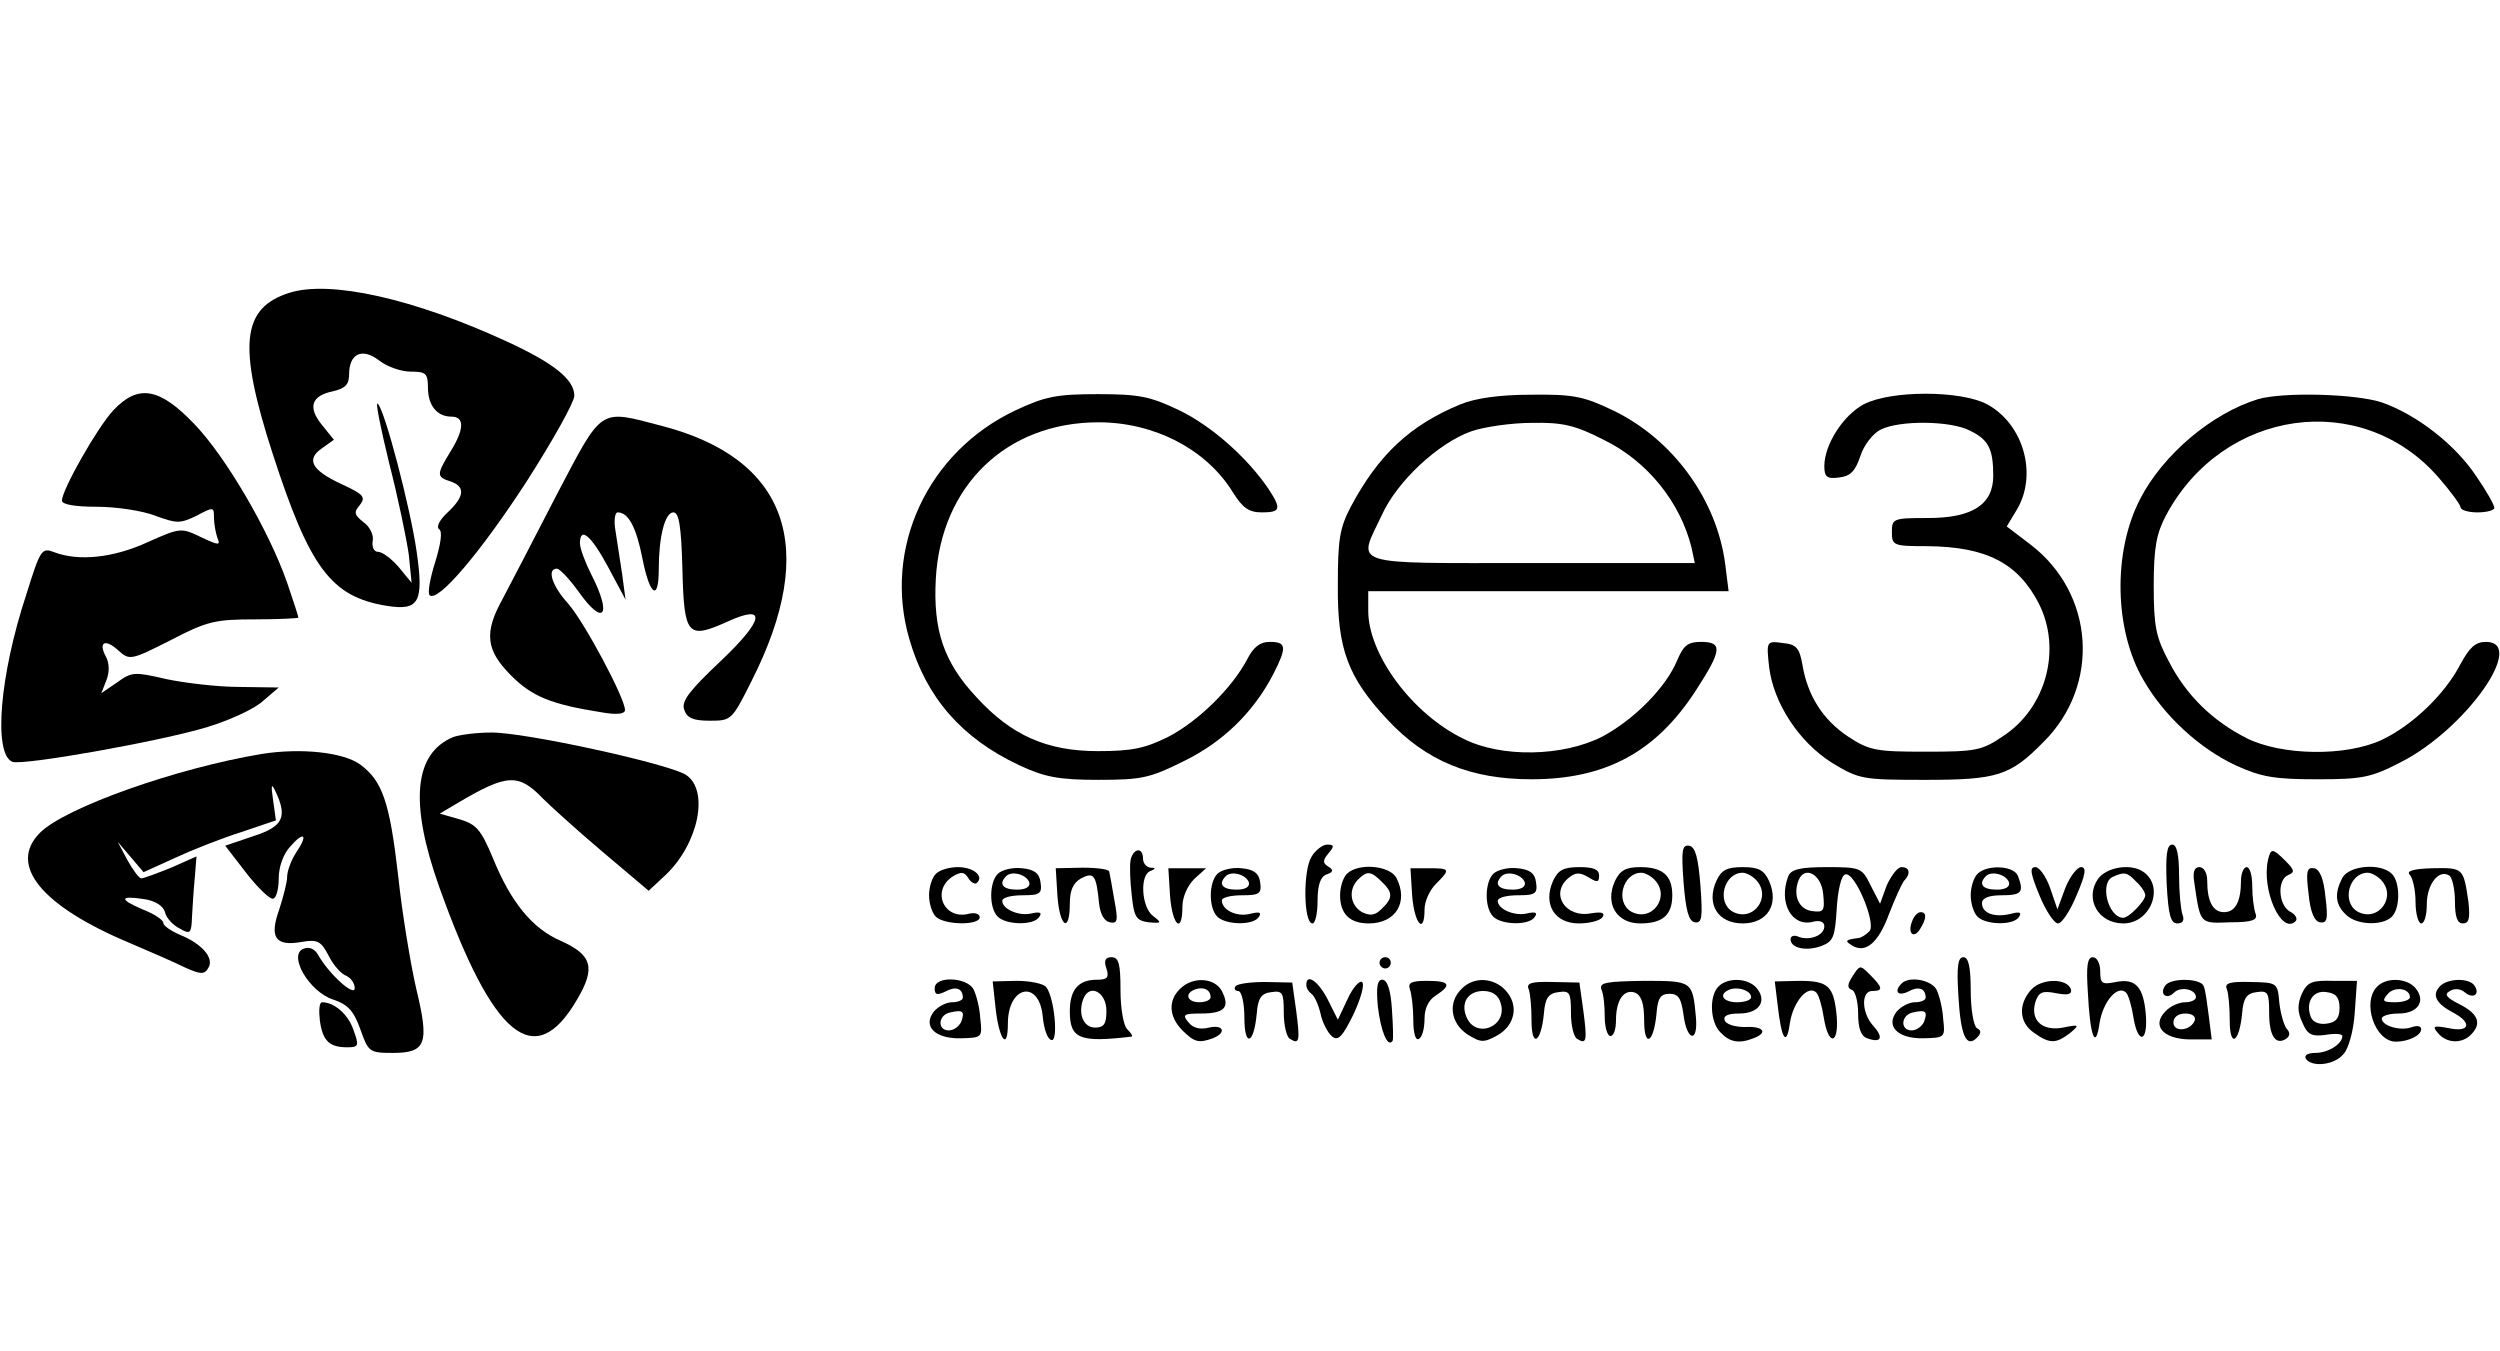 <?xml version="1.0" standalone="no"?>
<!DOCTYPE svg PUBLIC "-//W3C//DTD SVG 20010904//EN"
 "http://www.w3.org/TR/2001/REC-SVG-20010904/DTD/svg10.dtd">
<svg version="1.0" xmlns="http://www.w3.org/2000/svg"
 width="444pt" height="240pt" viewBox="0 0 444 240"
 preserveAspectRatio="xMidYMid meet">

<g transform="translate(0,240) scale(0.1,-0.1)"
fill="#000000" stroke="none">
<path d="M514 1880 c-85 -27 -92 -93 -30 -285 66 -204 104 -255 203 -271 57
-9 66 6 53 96 -11 77 -56 250 -69 263 -5 5 5 -43 20 -105 16 -62 31 -135 35
-163 l5 -50 -23 28 c-13 15 -29 27 -37 27 -7 0 -11 9 -9 20 2 10 -6 26 -17 33
-16 13 -17 17 -6 30 11 14 7 19 -32 37 -54 25 -64 44 -35 64 l21 15 -21 26
c-26 32 -19 52 19 60 22 5 29 12 29 30 0 37 23 48 53 25 14 -11 39 -20 56 -20
27 0 31 -3 31 -28 0 -32 16 -52 42 -52 23 0 23 -22 -2 -62 -25 -41 -25 -45 0
-53 27 -9 25 -27 -5 -55 -14 -13 -21 -26 -15 -30 6 -4 3 -25 -7 -58 -9 -28
-14 -55 -10 -59 14 -14 90 75 173 203 46 72 84 140 84 151 0 29 -36 58 -121
97 -163 75 -312 109 -385 86z"/>
<path d="M201 1671 c-28 -30 -91 -141 -91 -160 0 -7 23 -11 62 -11 34 0 81 -7
104 -16 38 -14 44 -14 73 0 30 16 31 16 31 -3 0 -11 3 -27 6 -36 6 -14 3 -14
-29 1 -35 17 -37 17 -95 -9 -61 -28 -122 -34 -165 -18 -23 9 -25 6 -50 -74
-48 -145 -59 -284 -25 -298 19 -7 266 37 347 62 39 12 83 32 98 46 l28 24 -70
1 c-38 0 -97 7 -130 14 -56 13 -61 13 -87 -6 l-28 -19 9 23 c6 15 5 31 -1 42
-14 26 -1 32 22 11 20 -18 22 -18 93 18 65 34 80 37 150 37 42 0 77 2 77 3 0
2 -9 30 -20 62 -32 92 -109 224 -165 282 -62 65 -100 71 -144 24z"/>
<path d="M1803 1671 c-156 -74 -235 -245 -188 -406 30 -104 93 -176 195 -224
45 -21 70 -26 140 -26 77 0 92 3 152 33 70 34 124 87 159 154 25 49 24 58 -6
58 -17 0 -29 -9 -40 -31 -27 -51 -86 -109 -139 -137 -42 -21 -65 -26 -126 -26
-91 0 -154 28 -216 96 -58 62 -77 119 -72 210 9 165 125 278 289 278 99 0 192
-48 239 -125 17 -27 28 -35 51 -35 33 0 35 6 13 40 -38 57 -103 114 -159 141
-52 25 -72 29 -145 29 -73 0 -94 -4 -147 -29z"/>
<path d="M2594 1682 c-90 -37 -146 -90 -195 -182 -20 -38 -23 -59 -23 -140 -1
-113 18 -163 88 -238 69 -74 148 -106 256 -106 131 0 221 48 292 158 46 71 48
86 9 86 -23 0 -31 -6 -42 -32 -20 -49 -77 -106 -133 -136 -70 -36 -180 -38
-247 -4 -91 44 -169 150 -169 227 l0 35 320 0 320 0 -6 48 c-15 115 -93 222
-199 273 -52 25 -71 29 -145 28 -56 0 -99 -6 -126 -17z m254 -63 c78 -38 136
-111 156 -191 l6 -28 -290 0 c-329 0 -309 -6 -266 85 27 60 100 128 159 149
23 8 72 15 108 15 54 1 76 -4 127 -30z"/>
<path d="M3310 1682 c-37 -20 -70 -72 -70 -110 0 -19 5 -23 26 -20 20 2 29 11
38 38 6 19 22 40 36 47 34 17 125 16 159 -2 33 -16 41 -33 41 -80 0 -51 -37
-75 -116 -75 -62 0 -64 -1 -64 -25 0 -24 3 -25 63 -25 105 -1 161 -30 198
-102 41 -81 13 -185 -63 -235 -38 -26 -49 -28 -138 -28 -88 0 -100 2 -138 27
-45 30 -72 73 -81 128 -5 29 -11 36 -35 38 -29 4 -29 3 -24 -43 8 -64 53 -133
112 -170 48 -29 54 -30 165 -30 128 0 151 7 210 67 102 101 91 264 -23 351
l-42 32 18 30 c37 62 12 152 -53 187 -47 25 -171 25 -219 0z"/>
<path d="M4010 1691 c-82 -25 -169 -99 -209 -177 -49 -94 -46 -234 6 -322 36
-63 99 -121 163 -151 46 -21 69 -25 145 -25 81 0 96 3 150 31 115 59 223 213
150 213 -19 0 -29 -10 -45 -39 -27 -53 -85 -109 -140 -135 -64 -30 -178 -28
-240 3 -61 31 -107 76 -138 136 -23 43 -27 62 -27 135 0 68 5 93 22 125 101
189 346 224 483 68 22 -25 40 -50 40 -54 0 -5 14 -9 30 -9 17 0 30 4 30 8 0 5
-14 30 -32 56 -37 56 -105 109 -167 131 -47 16 -177 19 -221 6z"/>
<path d="M988 1520 c-40 -78 -83 -160 -95 -183 -34 -61 -30 -92 15 -137 37
-37 71 -51 160 -65 28 -5 42 -3 42 4 0 21 -72 156 -101 189 -29 32 -38 62 -20
62 5 0 22 -18 38 -40 45 -64 61 -44 23 30 -11 22 -20 46 -20 55 0 31 20 14 50
-42 l31 -58 -6 45 c-4 25 -9 60 -12 78 -3 17 -1 32 4 32 19 0 33 -26 44 -82
13 -66 29 -77 29 -19 0 58 11 101 26 101 10 0 14 -25 16 -102 3 -117 9 -124
80 -92 70 32 66 4 -12 -70 -55 -52 -70 -71 -65 -86 5 -15 15 -20 46 -20 38 0
39 1 74 71 120 237 64 395 -161 453 -111 29 -103 34 -186 -124z"/>
<path d="M805 1091 c-70 -29 -78 -117 -25 -266 96 -269 170 -329 245 -200 33
56 27 79 -29 104 -51 22 -89 69 -121 148 -21 50 -29 59 -59 68 l-35 10 32 19
c88 52 108 53 152 7 11 -11 57 -53 103 -92 l84 -71 30 28 c59 56 78 151 36
178 -32 20 -288 76 -346 75 -26 0 -56 -4 -67 -8z"/>
<path d="M465 1061 c-151 -25 -349 -95 -394 -140 -57 -57 2 -130 160 -196 35
-15 79 -34 97 -43 29 -13 35 -13 42 -1 11 17 -11 43 -51 59 -16 7 -29 16 -29
21 0 5 -16 16 -37 24 -42 18 -41 25 4 18 19 -3 33 -12 36 -23 2 -10 14 -23 26
-29 19 -11 21 -9 22 21 1 18 3 50 5 70 l3 37 -45 -20 c-25 -10 -49 -19 -53
-19 -4 0 -15 15 -25 33 l-17 32 23 -27 23 -27 55 25 c30 14 83 35 118 46 l62
21 -5 36 c-4 27 -3 31 4 16 22 -46 14 -63 -39 -80 l-50 -17 37 -48 c21 -27 43
-48 48 -46 6 1 10 18 10 36 0 20 8 43 20 56 25 29 33 22 11 -10 -9 -14 -16
-33 -16 -43 0 -10 -7 -36 -14 -58 -18 -50 -7 -66 39 -58 29 5 35 2 49 -25 8
-16 22 -32 31 -35 8 -4 15 -13 15 -22 0 -16 -45 24 -65 59 -6 11 -16 15 -26
11 -28 -11 10 -76 52 -90 27 -9 37 -20 49 -53 14 -40 16 -42 57 -42 60 0 66
16 42 115 -10 44 -25 134 -32 201 -15 130 -28 167 -67 196 -30 22 -105 30
-175 19z"/>
<path d="M2329 878 c-15 -25 -14 -118 2 -118 5 0 9 18 9 40 0 28 5 43 16 47
12 4 13 8 3 14 -10 6 -10 11 0 23 11 13 11 16 -2 16 -8 0 -21 -10 -28 -22z"/>
<path d="M2990 833 c4 -50 9 -69 20 -71 13 -2 14 9 10 65 -4 50 -9 69 -20 71
-13 2 -14 -9 -10 -65z"/>
<path d="M3848 830 c3 -55 7 -70 19 -70 10 0 13 6 9 16 -3 9 -6 40 -6 70 0 36
-4 54 -12 54 -10 0 -12 -19 -10 -70z"/>
<path d="M2008 873 c-2 -10 -1 -38 2 -63 4 -39 8 -45 30 -48 23 -2 24 -1 8 11
-21 16 -24 73 -5 80 10 4 10 6 0 6 -7 1 -13 8 -13 16 0 21 -17 19 -22 -2z"/>
<path d="M4028 873 c-12 -54 24 -134 49 -109 4 4 0 12 -10 17 -21 12 -23 57
-3 65 12 5 11 9 -5 25 -23 23 -26 23 -31 2z"/>
<path d="M1662 848 c-7 -7 -12 -24 -12 -38 0 -14 5 -31 12 -38 15 -15 78 -16
78 -1 0 6 -9 9 -20 6 -44 -11 -67 42 -27 67 14 8 20 8 27 -4 5 -8 12 -11 15
-8 13 12 -6 28 -34 28 -15 0 -32 -5 -39 -12z"/>
<path d="M1772 848 c-15 -15 -16 -60 0 -76 15 -15 65 -16 74 0 5 7 1 9 -13 6
-22 -6 -53 7 -53 22 0 6 16 10 36 10 31 0 35 3 32 23 -2 16 -11 23 -33 25 -17
2 -36 -3 -43 -10z m56 -15 c2 -8 -6 -13 -22 -13 -25 0 -33 10 -19 24 10 10 36
3 41 -11z"/>
<path d="M1878 809 c4 -56 22 -67 22 -14 0 24 6 37 20 45 23 12 27 6 32 -45 2
-18 9 -31 19 -33 14 -3 15 3 8 40 -4 24 -8 46 -9 50 0 4 -21 7 -47 7 l-48 -1
3 -49z"/>
<path d="M2078 809 c4 -53 22 -69 22 -19 0 17 9 37 21 49 l21 19 -34 0 -33 0
3 -49z"/>
<path d="M2162 848 c-15 -15 -16 -60 0 -76 15 -15 65 -16 74 0 5 8 0 9 -16 5
-24 -6 -50 7 -50 24 0 5 16 9 36 9 31 0 35 3 32 23 -2 16 -11 23 -33 25 -17 2
-36 -3 -43 -10z m56 -15 c2 -8 -6 -13 -22 -13 -25 0 -33 10 -19 24 10 10 36 3
41 -11z"/>
<path d="M2392 848 c-7 -7 -12 -24 -12 -38 0 -33 17 -50 51 -50 48 0 71 38 49
81 -12 22 -68 27 -88 7z m62 -14 c20 -19 20 -29 0 -48 -12 -12 -20 -13 -35 -6
-21 12 -25 40 -7 58 16 16 23 15 42 -4z"/>
<path d="M2508 809 c4 -50 22 -70 22 -24 0 14 9 34 20 45 26 26 26 28 -12 28
l-33 0 3 -49z"/>
<path d="M2652 848 c-15 -15 -16 -60 0 -76 15 -15 65 -16 74 0 5 7 1 9 -13 6
-22 -6 -53 7 -53 22 0 6 16 10 36 10 31 0 35 3 32 23 -2 16 -11 23 -33 25 -17
2 -36 -3 -43 -10z m56 -15 c2 -8 -6 -13 -22 -13 -25 0 -33 10 -19 24 10 10 36
3 41 -11z"/>
<path d="M2758 835 c-18 -41 3 -75 46 -75 19 0 38 5 42 11 5 8 -1 10 -20 7
-46 -9 -74 35 -40 63 12 10 20 10 35 1 16 -10 19 -9 19 3 0 11 -10 15 -35 15
-28 0 -38 -5 -47 -25z"/>
<path d="M2868 835 c-18 -40 3 -75 45 -75 40 0 57 15 57 50 0 35 -17 50 -57
50 -26 0 -36 -6 -45 -25z m70 3 c30 -30 -4 -77 -41 -57 -29 17 -15 69 18 69 6
0 16 -5 23 -12z"/>
<path d="M3048 835 c-18 -41 3 -75 47 -75 44 0 65 34 47 75 -9 20 -19 25 -47
25 -28 0 -38 -5 -47 -25z m70 3 c30 -30 -4 -77 -41 -57 -29 17 -15 69 18 69 6
0 16 -5 23 -12z"/>
<path d="M3176 844 c-18 -47 6 -91 44 -81 12 3 20 0 20 -8 0 -16 -25 -26 -45
-19 -8 4 -15 2 -15 -4 0 -16 28 -22 55 -12 21 8 24 16 27 66 2 33 8 59 15 61
17 6 56 -88 43 -101 -6 -6 -15 -12 -20 -12 -23 -3 -24 -5 -11 -13 24 -15 47 4
66 56 10 26 22 52 26 58 13 13 11 25 -4 25 -7 0 -18 -15 -26 -32 l-12 -33 -17
33 c-15 31 -18 32 -78 32 -47 0 -63 -4 -68 -16z m62 -32 c3 -30 1 -33 -20 -30
-23 3 -34 27 -24 54 11 28 41 11 44 -24z"/>
<path d="M3512 848 c-7 -7 -12 -24 -12 -38 0 -14 5 -31 12 -38 15 -15 65 -16
74 0 5 8 0 9 -15 5 -29 -7 -51 1 -51 19 0 9 12 14 35 14 35 0 40 5 29 34 -7
19 -55 21 -72 4z m56 -15 c2 -8 -6 -13 -22 -13 -25 0 -33 10 -19 24 10 10 36
3 41 -11z"/>
<path d="M3622 810 c11 -27 26 -50 33 -50 7 0 22 23 33 50 16 37 18 50 8 50
-7 0 -20 -17 -28 -37 l-14 -38 -13 38 c-7 20 -19 37 -26 37 -11 0 -9 -11 7
-50z"/>
<path d="M3726 839 c-24 -35 0 -79 45 -79 49 0 74 66 35 92 -22 15 -65 8 -80
-13z m68 -5 c9 -8 16 -19 16 -24 0 -10 -29 -40 -39 -40 -27 0 -43 63 -18 73
20 9 25 8 41 -9z"/>
<path d="M3897 833 c11 -75 9 -73 64 -71 39 0 49 4 45 15 -3 8 -6 30 -6 49 0
19 -4 34 -10 34 -5 0 -10 -11 -10 -24 0 -37 -10 -56 -30 -56 -20 0 -30 19 -30
56 0 14 -6 24 -14 24 -9 0 -12 -9 -9 -27z"/>
<path d="M4100 813 c3 -32 10 -49 20 -51 13 -2 15 5 10 45 -3 32 -10 49 -20
51 -13 2 -15 -5 -10 -45z"/>
<path d="M4160 841 c-14 -27 -13 -47 6 -65 18 -19 65 -21 82 -4 15 15 15 61 0
76 -20 20 -76 15 -88 -7z m68 -3 c30 -30 -4 -77 -41 -57 -29 17 -15 69 18 69
6 0 16 -5 23 -12z"/>
<path d="M4280 846 c5 -5 10 -27 10 -48 0 -21 5 -38 10 -38 6 0 10 15 10 34 0
35 21 63 40 51 5 -3 10 -24 10 -46 0 -27 4 -39 14 -39 11 0 13 9 10 38 -9 61
-9 61 -64 60 -35 -1 -47 -5 -40 -12z"/>
<path d="M3396 764 c-9 -22 3 -32 14 -14 12 19 12 30 1 30 -5 0 -12 -7 -15
-16z"/>
<path d="M1965 680 c5 -16 2 -20 -17 -20 -33 0 -48 -18 -48 -56 0 -49 17 -56
110 -45 2 1 -1 6 -8 13 -7 7 -12 38 -12 70 0 46 -3 58 -16 58 -11 0 -14 -6 -9
-20z m0 -75 c0 -23 -4 -30 -20 -30 -21 0 -31 25 -21 51 11 28 41 12 41 -21z"/>
<path d="M2450 690 c0 -5 5 -10 10 -10 6 0 10 5 10 10 0 6 -4 10 -10 10 -5 0
-10 -4 -10 -10z"/>
<path d="M3478 633 c4 -72 14 -95 33 -76 8 8 8 13 0 17 -6 4 -11 34 -11 67 0
42 -4 59 -13 59 -10 0 -12 -17 -9 -67z"/>
<path d="M3708 638 c4 -81 14 -104 21 -54 6 37 32 68 47 53 4 -4 10 -24 13
-44 8 -49 26 -44 22 5 -4 49 -18 65 -53 58 -25 -5 -28 -3 -28 19 0 14 -6 25
-13 25 -10 0 -12 -16 -9 -62z"/>
<path d="M3290 666 c-9 -14 -10 -21 -1 -24 6 -2 11 -21 11 -42 0 -26 5 -40 16
-44 25 -9 30 1 11 22 -21 23 -22 62 -2 62 20 0 19 6 -4 29 -18 18 -18 17 -31
-3z"/>
<path d="M1660 645 c0 -12 4 -13 19 -6 18 10 31 6 31 -11 0 -4 -8 -8 -19 -8
-10 0 -24 -7 -32 -16 -21 -26 1 -49 47 -48 38 1 39 1 35 35 -1 19 -7 42 -12
52 -12 22 -69 24 -69 2z m47 -60 c-4 -8 -13 -15 -22 -15 -21 0 -19 28 3 32 22
5 26 2 19 -17z"/>
<path d="M1768 611 c6 -57 22 -79 22 -29 0 68 56 79 62 12 2 -21 8 -39 15 -41
13 -5 6 75 -9 94 -5 6 -28 11 -52 11 l-43 -1 5 -46z"/>
<path d="M2096 644 c-22 -21 -20 -50 4 -74 21 -21 29 -23 54 -14 25 10 19 25
-7 19 -15 -4 -28 -1 -36 9 -12 14 -9 16 22 16 42 0 52 11 37 40 -13 24 -52 26
-74 4z m54 -15 c0 -5 -9 -9 -20 -9 -22 0 -27 16 -7 23 15 5 27 -1 27 -14z"/>
<path d="M2194 648 c-3 -4 0 -8 5 -8 6 0 11 -21 11 -47 0 -54 17 -48 22 7 2
27 8 36 26 38 20 3 22 -1 22 -37 0 -22 5 -43 11 -46 17 -11 18 -3 11 50 l-7
50 -48 1 c-26 0 -50 -3 -53 -8z"/>
<path d="M2320 651 c0 -6 4 -12 9 -16 5 -3 12 -18 16 -34 3 -16 13 -35 20 -41
11 -10 19 -2 39 39 13 28 20 53 15 57 -5 3 -17 -11 -26 -31 l-17 -36 -18 36
c-17 33 -38 47 -38 26z"/>
<path d="M2447 613 c5 -43 17 -74 26 -62 2 2 1 28 -1 57 -2 33 -8 52 -17 52
-9 0 -11 -13 -8 -47z"/>
<path d="M2504 643 c3 -8 6 -33 6 -54 0 -24 4 -38 10 -34 6 3 10 19 10 36 0
18 7 33 20 41 29 19 25 26 -16 26 -27 0 -34 -3 -30 -15z"/>
<path d="M2596 644 c-25 -24 -20 -61 10 -81 24 -15 29 -15 53 -2 32 18 39 54
15 80 -21 23 -57 25 -78 3z m69 -25 c14 -42 -45 -66 -61 -24 -10 25 4 45 30
45 16 0 27 -7 31 -21z"/>
<path d="M2715 643 c3 -8 5 -33 5 -56 0 -49 17 -39 22 13 2 27 8 36 26 38 20
3 22 -1 22 -37 0 -22 5 -43 11 -46 17 -11 18 -3 11 50 l-7 50 -48 1 c-37 1
-47 -2 -42 -13z"/>
<path d="M2844 643 c4 -8 6 -30 6 -49 0 -19 5 -34 10 -34 6 0 10 12 10 28 0
36 14 56 34 49 11 -5 16 -19 16 -49 0 -50 17 -41 22 12 2 27 7 35 23 35 16 0
21 -8 25 -38 6 -46 26 -50 22 -4 -6 65 -6 65 -93 65 -66 -1 -79 -3 -75 -15z"/>
<path d="M3052 648 c-17 -17 -15 -64 4 -82 16 -17 33 -20 58 -10 27 10 18 22
-15 20 -18 0 -34 5 -36 12 -3 8 6 12 26 12 35 0 50 22 31 45 -15 18 -51 20
-68 3z m58 -19 c0 -5 -11 -9 -25 -9 -26 0 -34 15 -12 23 16 5 37 -3 37 -14z"/>
<path d="M3157 616 c7 -63 16 -76 22 -32 6 37 32 68 47 53 4 -4 10 -24 13 -44
8 -51 27 -49 23 2 -5 54 -15 63 -66 63 l-44 -1 5 -41z"/>
<path d="M3377 653 c-14 -14 -6 -23 12 -14 18 10 31 6 31 -11 0 -4 -8 -8 -19
-8 -10 0 -24 -7 -32 -16 -21 -26 1 -49 47 -48 38 1 39 1 35 35 -1 19 -7 42
-12 52 -10 17 -49 24 -62 10z m40 -68 c-4 -8 -13 -15 -22 -15 -21 0 -19 28 3
32 22 5 26 2 19 -17z"/>
<path d="M3607 642 c-23 -26 -21 -58 5 -76 28 -20 39 -20 64 -1 18 15 17 16
-12 10 -37 -7 -59 13 -49 46 6 17 12 20 37 15 21 -4 28 -2 26 7 -7 20 -52 20
-71 -1z"/>
<path d="M3845 649 c-10 -15 3 -25 16 -12 12 12 39 6 39 -8 0 -5 -9 -9 -19 -9
-11 0 -27 -7 -35 -16 -25 -25 -5 -49 42 -50 l40 0 -5 40 c-3 23 -6 47 -9 54
-4 15 -60 16 -69 1z m53 -61 c-7 -19 -38 -22 -38 -4 0 10 9 16 21 16 12 0 19
-5 17 -12z"/>
<path d="M3955 643 c3 -8 5 -33 5 -56 0 -49 17 -39 22 13 2 27 8 36 26 38 20
3 22 -1 22 -37 0 -40 11 -58 30 -46 7 5 8 11 1 18 -5 7 -11 28 -13 47 -3 35
-4 35 -51 36 -37 1 -47 -2 -42 -13z"/>
<path d="M4088 635 c-8 -19 -8 -32 1 -51 9 -22 17 -25 41 -22 17 3 30 2 30 -2
0 -14 -25 -30 -48 -30 -13 0 -20 -4 -17 -10 10 -16 51 -12 67 8 9 9 18 42 20
73 l4 57 -43 0 c-37 1 -45 -2 -55 -23z m67 -25 c0 -18 -6 -26 -23 -28 -13 -2
-25 3 -28 12 -10 26 4 48 28 44 17 -2 23 -10 23 -28z"/>
<path d="M4222 648 c-28 -28 -4 -98 33 -98 22 0 45 11 45 22 0 6 -7 7 -16 4
-20 -8 -54 2 -54 15 0 5 14 9 30 9 34 0 49 22 30 45 -15 18 -51 20 -68 3z m58
-19 c0 -5 -12 -9 -26 -9 -22 0 -24 2 -14 14 12 15 40 11 40 -5z"/>
<path d="M4332 647 c-13 -15 -5 -30 26 -46 33 -18 28 -35 -9 -27 -27 5 -30 4
-19 -9 15 -18 42 -19 58 -3 20 20 14 37 -19 54 -24 12 -29 18 -18 24 8 5 19 4
26 -2 15 -13 28 -4 18 11 -9 15 -50 14 -63 -2z"/>
<path d="M568 588 c5 -37 17 -48 49 -48 20 0 21 3 11 30 -9 28 -34 50 -56 50
-5 0 -6 -15 -4 -32z"/>
</g>
</svg>
